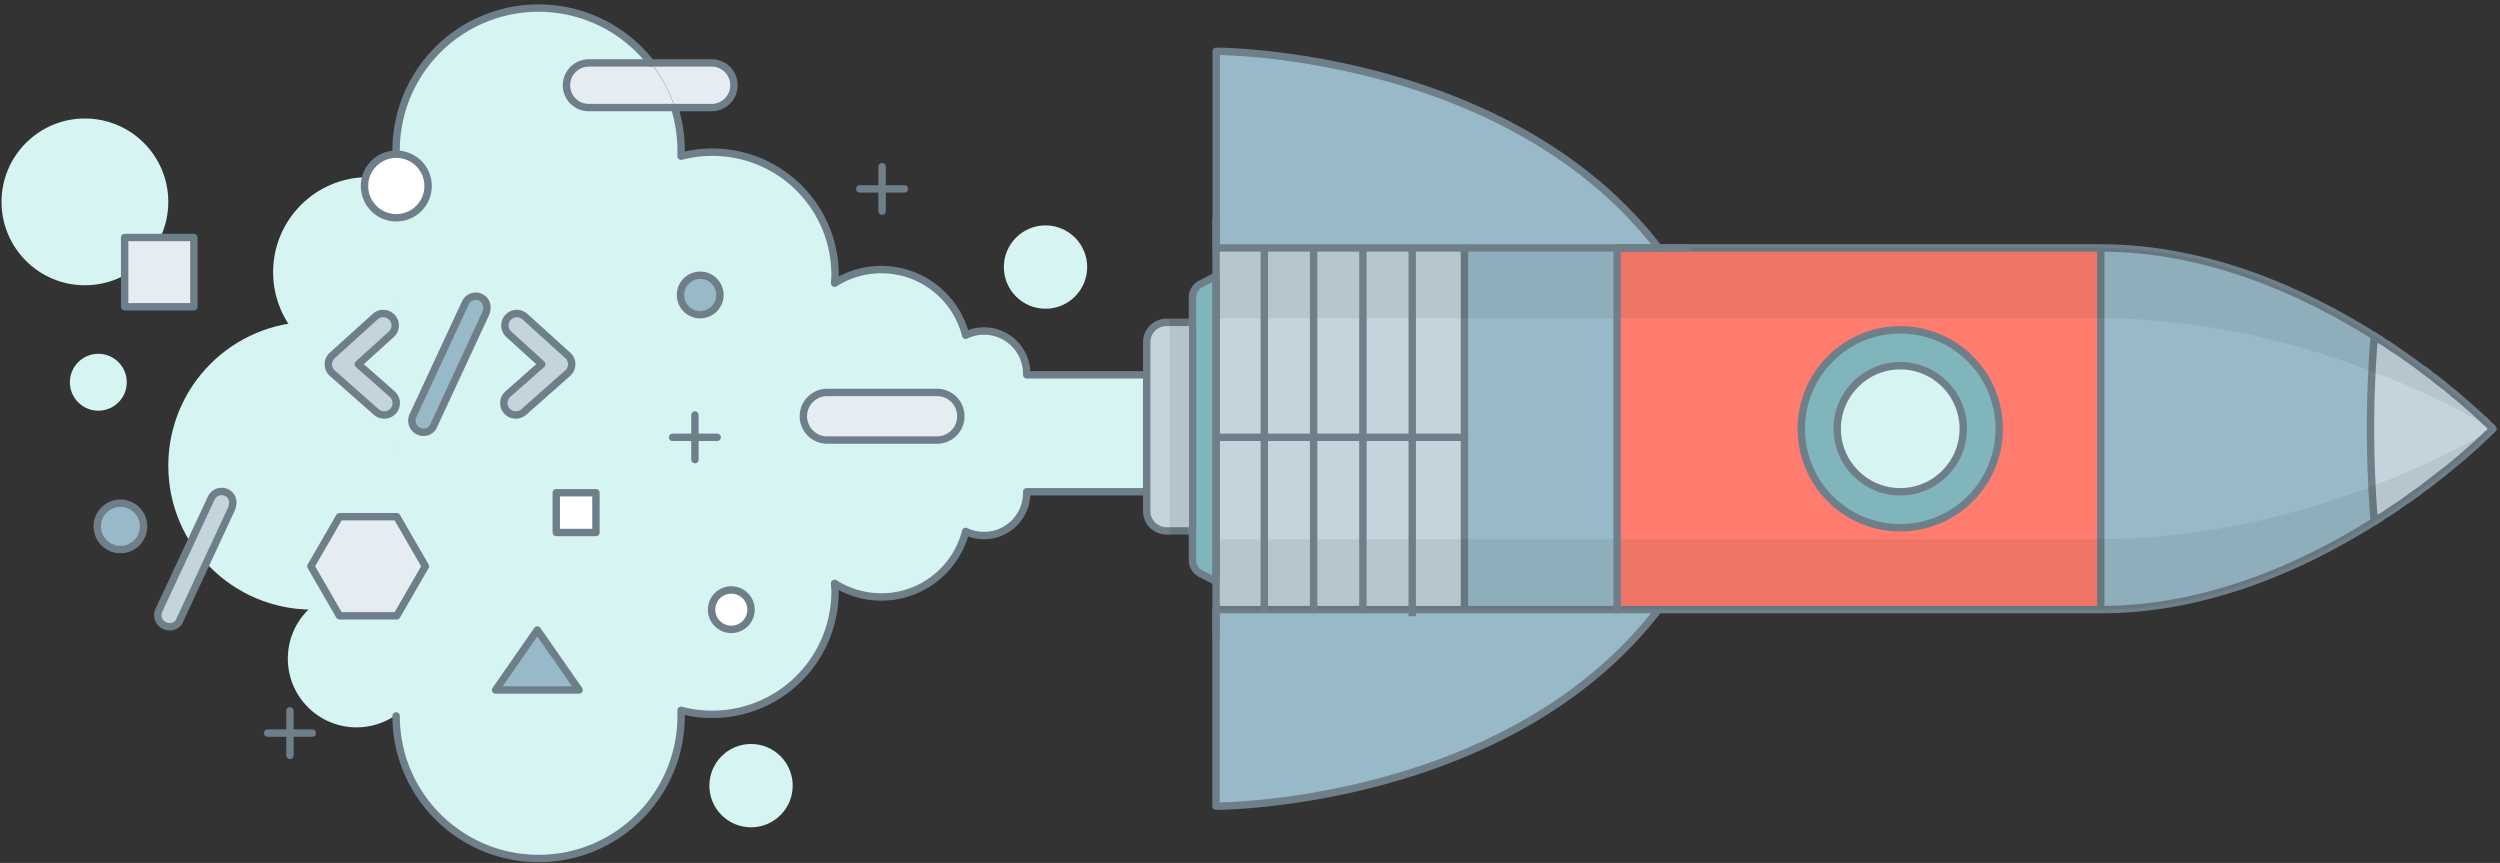 <svg xmlns="http://www.w3.org/2000/svg" width="507" height="175"><rect width="100%" height="100%" fill="#333333" stroke="none"/><g fill="none" fill-rule="evenodd" transform="translate(0 1)"><circle cx="17.22" cy="39.94" r="16.91" fill="#D5F4F2"/><circle cx="212.03" cy="53.16" r="8.45" fill="#D5F4F2"/><circle cx="152.31" cy="158.33" r="8.45" fill="#D5F4F2"/><circle cx="19.94" cy="76.52" r="5.77" fill="#D5F4F2"/><circle cx="74.66" cy="54.19" r="19.27" fill="#D5F4F2"/><circle cx="72.31" cy="132.57" r="13.94" fill="#D5F4F2"/><circle cx="63.32" cy="93.44" r="29.19" fill="#D5F4F2"/><path fill="#D5F4F2" d="M80.37 144.2c-.194 10.451 5.27 20.193 14.29 25.476 9.02 5.283 20.19 5.283 29.21 0 9.02-5.283 14.485-15.024 14.29-25.476v-1.14c7.486 1.956 15.457.324 21.571-4.418C165.846 133.901 169.411 126.588 169.38 118.85c0-.52 0-1-.08-1.54 4.776 3.039 10.719 3.601 15.98 1.513 5.261-2.089 9.2-6.576 10.59-12.063a8.53 8.53 0 0 0 3.71.85c4.788 0 8.67-3.882 8.67-8.67v-.21h26.55V75h-26.58v-.21c-.01-2.966-1.538-5.72-4.048-7.299-2.51-1.579-5.654-1.765-8.332-.491-1.393-5.485-5.333-9.969-10.593-12.056-5.261-2.087-11.203-1.523-15.977 1.516 0-.51.08-1 .08-1.55.028-7.736-3.539-15.046-9.653-19.785-6.114-4.739-14.083-6.37-21.567-4.415v-1.15c-.293-15.749-13.144-28.362-28.895-28.362-15.751 0-28.602 12.614-28.895 28.362"/><path fill="#C4D4DD" d="M505.33 85.71l.24.24a116 116 0 0 1-9.92 8.76c-.64.51-1.3 1-2 1.56s-1.09.85-1.67 1.29l-1.58 1.17-2.37 1.7-1.87 1.3-1.93 1.27c-.44.3-.89.58-1.35.88-.46.3-.9.58-1.37.87-.5-6-.77-12.33-.77-18.82s.27-12.8.77-18.81c.47.3.93.58 1.37.88.44.3.91.57 1.35.87l1.3.87c2.15 1.45 4.16 2.88 6 4.25l1.08.82 1.05.8 1.93 1.51c.65.53 1.27 1 1.86 1.53.3.23.58.47.85.7 2.32 1.94 4.11 3.57 5.35 4.73l.63.59c.37.35.66.64.87.85l.18.19z"/><path fill="#98BAC8" d="M484.23 103l1.94-1.29c-.63.45-1.28.88-1.94 1.29zM482.88 103.9c-.44.29-.9.58-1.37.87.49-.29.93-.58 1.37-.87zM426 49.28c21.59 0 41.15 8.85 55.48 17.86-.5 6-.77 12.32-.77 18.81 0 6.49.27 12.8.77 18.82-14.33 9-33.89 17.87-55.48 17.87V49.28z"/><path fill="#FF7C6E" fill-rule="nonzero" d="M426 49.28v73.36h-98V49.28h98zM405.44 86c.028-8.124-4.844-15.464-12.341-18.592-7.497-3.129-16.141-1.429-21.896 4.306-5.755 5.734-7.484 14.372-4.382 21.881C369.923 101.102 377.246 106 385.37 106c11.057 0 20.031-8.943 20.07-20z"/><path fill="#80B5BC" fill-rule="nonzero" d="M385.37 65.89c11.079 0 20.063 8.978 20.07 20.057.007 11.079-8.964 20.069-20.043 20.083C374.317 106.045 365.322 97.079 365.3 86c-.011-5.33 2.099-10.445 5.864-14.217 3.765-3.773 8.876-5.893 14.206-5.893zM398.14 86c-0-5.17-3.115-9.831-7.892-11.808-4.777-1.978-10.274-.882-13.929 2.775-3.654 3.657-4.745 9.156-2.764 13.931 1.981 4.775 6.644 7.886 11.814 7.882 3.389 0 6.638-1.347 9.033-3.744C396.798 92.639 398.143 89.389 398.14 86z"/><circle cx="385.37" cy="85.95" r="12.78" fill="#D5F4F2"/><path fill="#98BAC8" d="M336.33 49.28h-89.72V9.4s59.02 0 89.72 39.88zM328 122.64h8.37c-30 38.93-86.95 39.85-89.61 39.86h-.11v-39.86H328zM327.96 49.28v73.36h-30.97V49.28z"/><path fill="#C4D4DD" d="M296.99 87.69v34.95h-50.37V87.69zM296.99 49.28v38.41h-50.37V49.28z"/><path fill="#80B5BC" d="M246.61 87.69v29.24l-3.1-1.59c-1.028-.527-1.676-1.584-1.68-2.74V59.31c.004-1.156.652-2.213 1.68-2.74l3.1-1.6v32.72z"/><path fill="#E6EDF2" d="M190.25 78.59c2.579.117 4.61 2.243 4.61 4.825s-2.031 4.708-4.61 4.825h-22.72c-2.579-.117-4.61-2.243-4.61-4.825s2.031-4.708 4.61-4.825h22.72z"/><path fill="#FFF" d="M148.29 118.62c2.209 0 4 1.791 4 4s-1.791 4-4 4-4-1.791-4-4 1.791-4 4-4z"/><path fill="#E6EDF2" d="M144.35 11.76c2.502 0 4.53 2.028 4.53 4.53s-2.028 4.53-4.53 4.53h-7.52a28.38 28.38 0 0 0-4.8-9.06h12.32z"/><path fill="#98BAC8" d="M142 54.81c2.209 0 4 1.791 4 4s-1.791 4-4 4-4-1.791-4-4 1.791-4 4-4z"/><path fill="#E6EDF2" d="M136.83 20.82H119.4c-2.496-.005-4.519-2.024-4.53-4.52.011-2.499 2.031-4.524 4.53-4.54H132a28.38 28.38 0 0 1 4.83 9.06z"/><path fill="#98BAC8" d="M108.97 126.77l8.47 12.16h-16.93z"/><path fill="#C4D4DD" d="M115.14 71.07c.515.464.806 1.127.8 1.82-.003.692-.306 1.348-.83 1.8l-8.9 7.87c-.444.386-1.012.599-1.6.6-.696.008-1.36-.288-1.82-.81-.426-.481-.644-1.112-.604-1.754.039-.642.332-1.241.814-1.666l6.87-6.07-6.68-6.06c-.641-.582-.923-1.463-.74-2.309.184-.847.805-1.531 1.63-1.795.825-.264 1.728-.068 2.37.514l8.69 7.86z"/><path fill="#98BAC8" d="M98.75 61.39a3.43 3.43 0 0 1-.36 1.44L87.77 85.71c-.662.922-1.898 1.224-2.91.71-.814-.387-1.332-1.209-1.33-2.11a2.28 2.28 0 0 1 .21-1l10.63-22.88c.539-1.168 1.922-1.678 3.09-1.14.811.379 1.318 1.205 1.29 2.1z"/><path fill="#E6EDF2" d="M80.46 103.79l5.81 10.05-5.81 10.05H68.85l-5.8-10.05 5.8-10.05z"/><path fill="#FFF" d="M80.36 30.27c2.611-.004 4.966 1.566 5.967 3.977 1.001 2.411.45 5.188-1.396 7.034-1.846 1.846-4.623 2.397-7.034 1.396-2.411-1.001-3.981-3.357-3.977-5.967.006-3.554 2.886-6.434 6.44-6.44z"/><path fill="#C4D4DD" d="M79.53 78.93c.752.668 1.013 1.731.655 2.671-.358.94-1.26 1.561-2.265 1.559-.591 0-1.163-.213-1.61-.6l-8.91-7.87c-.518-.459-.814-1.118-.814-1.81s.296-1.351.814-1.81l8.69-7.86c.991-.9 2.525-.826 3.425.165.9.991.826 2.525-.165 3.425l-6.69 6.06 6.87 6.07z"/><path stroke="#6E7F89" stroke-linecap="round" stroke-linejoin="round" stroke-width="1.5" d="M336.33 49.28h89.7M426.03 122.64h-89.7M505.15 85.54l.18.17M503.65 84.1l.63.59M497.45 78.67c.3.23.58.47.85.7M493.66 75.63c.68.52 1.32 1 1.93 1.51M491.53 74l1.08.82M484.23 68.89c.44.28.87.58 1.3.87M482.88 103.9c-.44.29-.9.58-1.37.87-14.33 9-33.89 17.87-55.48 17.87V49.28c21.59 0 41.15 8.85 55.48 17.86.47.28.93.58 1.37.88M486.17 101.73c-.63.43-1.28.86-1.94 1.29M490.41 98.73c-.76.56-1.55 1.12-2.37 1.7M495.65 94.71c-.64.51-1.3 1-2 1.56s-1.11.86-1.67 1.29M385.37 65.89c-11.079 0-20.063 8.978-20.07 20.057-.007 11.079 8.964 20.069 20.043 20.083C396.423 106.045 405.418 97.079 405.44 86c.011-5.33-2.099-10.445-5.864-14.217-3.765-3.773-8.876-5.893-14.206-5.893z"/><circle cx="385.37" cy="85.95" r="12.78" stroke="#6E7F89" stroke-linecap="round" stroke-linejoin="round" stroke-width="1.5"/><path stroke="#6E7F89" stroke-linecap="round" stroke-linejoin="round" stroke-width="1.5" d="M481.51 104.77c-.5-6-.77-12.33-.77-18.82s.27-12.8.77-18.81c.47.3.93.58 1.37.88.44.3.91.57 1.35.87l1.3.87c2.15 1.45 4.16 2.88 6 4.25l1.08.82 1.05.8 1.93 1.51c.65.53 1.27 1 1.86 1.53.3.23.58.47.85.7 2.32 1.94 4.11 3.57 5.35 4.73l.63.59c.37.35.66.64.87.85l.18.17.24.24a116 116 0 0 1-9.92 8.76c-.64.51-1.3 1-2 1.56s-1.09.85-1.67 1.29l-1.58 1.17-2.37 1.7-1.87 1.3-1.93 1.27c-.44.3-.89.58-1.35.88-.46.3-.88.6-1.37.89zM296.99 122.64V49.28M246.61 116.93l-3.1-1.59c-1.028-.527-1.676-1.584-1.68-2.74V59.31c.004-1.156.652-2.213 1.68-2.74l3.1-1.6v62-.04zM336.33 122.64h-89.72v39.86h.11c2.66-.01 59.63-.93 89.61-39.86zM328 49.28h8.37C305.67 9.4 246.65 9.4 246.65 9.4v39.88M234.8 75.01h-26.58M132 11.76c-7.586-9.726-20.511-13.563-32.176-9.551C88.16 6.22 80.329 17.195 80.33 29.53M208.22 74.8c0-4.788-3.882-8.67-8.67-8.67a8.53 8.53 0 0 0-3.71.85c-1.393-5.487-5.334-9.974-10.596-12.062C179.982 52.829 174.037 53.392 169.26 56.43c0-.52.09-1 .09-1.54.047-7.743-3.514-15.067-9.633-19.813C153.598 30.332 145.618 28.707 138.13 30.68v-1.15a29.16 29.16 0 0 0-1.33-8.71M234.8 98.73h-26.58M208.22 98.94c.003 2.973-1.518 5.74-4.031 7.329-2.512 1.589-5.664 1.778-8.349.501-1.399 5.483-5.341 9.963-10.602 12.049-5.26 2.086-11.202 1.525-15.978-1.509 0 .51.09 1 .09 1.55.028 7.736-3.539 15.046-9.653 19.785-6.114 4.739-14.083 6.37-21.567 4.415v1.14c0 15.961-12.939 28.9-28.9 28.9-15.961 0-28.9-12.939-28.9-28.9"/><path stroke="#6E7F89" stroke-linejoin="round" stroke-width="1.5" d="M152.31 122.64c0 2.209-1.791 4-4 4s-4-1.791-4-4 1.791-4 4-4 4 1.791 4 4zM146 58.82c0 2.209-1.791 4-4 4s-4-1.791-4-4 1.791-4 4-4 4 1.791 4 4zM86.82 36.71c.006 3.562-2.878 6.454-6.44 6.46-3.562.006-6.454-2.878-6.46-6.44C73.914 33.168 76.798 30.276 80.36 30.27c3.56-0 6.449 2.88 6.46 6.44zM190.25 88.24h-22.72c-2.579-.117-4.61-2.243-4.61-4.825s2.031-4.708 4.61-4.825h22.72c2.579.117 4.61 2.243 4.61 4.825s-2.031 4.708-4.61 4.825z"/><path stroke="#6E7F89" stroke-linecap="round" stroke-linejoin="round" stroke-width="1.5" d="M98.39 62.83L87.77 85.71c-.662.922-1.898 1.224-2.91.71-.814-.387-1.332-1.209-1.33-2.11a2.28 2.28 0 0 1 .21-1l10.63-22.88c.539-1.168 1.922-1.678 3.09-1.14.804.376 1.31 1.192 1.29 2.08a3.43 3.43 0 0 1-.36 1.46zM77.92 83.16c-.591 0-1.163-.213-1.61-.6l-8.91-7.87c-.518-.459-.814-1.118-.814-1.81s.296-1.351.814-1.81l8.69-7.86c.991-.9 2.525-.826 3.425.165.9.991.826 2.525-.165 3.425l-6.69 6.06 6.88 6.07c.752.668 1.013 1.731.655 2.671-.358.94-1.26 1.561-2.265 1.559h-.01zM104.61 83.16c.588-.002 1.156-.214 1.6-.6l8.9-7.87c.524-.452.827-1.108.83-1.8.006-.693-.285-1.356-.8-1.82l-8.69-7.86c-.641-.582-1.545-.778-2.37-.514-.825.264-1.446.948-1.63 1.795-.184.847.098 1.727.74 2.309l6.68 6.06-6.87 6.07c-.482.425-.775 1.025-.814 1.666-.039.642.178 1.273.604 1.754.46.522 1.124.818 1.82.81z"/><path stroke="#6E7F89" stroke-linejoin="round" stroke-width="1.5" d="M108.97 126.77l-8.46 12.16h16.93z"/><path stroke="#6E7F89" stroke-linecap="round" stroke-linejoin="round" stroke-width="1.5" d="M140.93 83.16v9.05M136.4 87.69h9.05M58.8 143.16v9.03M54.28 147.67h9.05M178.89 32.79v9.05M174.36 37.31h9.05"/><path stroke="#6E7F89" stroke-linejoin="round" stroke-width="1.5" d="M132 11.76h12.32c2.502 0 4.53 2.028 4.53 4.53s-2.028 4.53-4.53 4.53H119.4c-2.496-.005-4.519-2.024-4.53-4.52.011-2.499 2.031-4.524 4.53-4.54H132zM80.46 103.79H68.85l-5.8 10.05 5.8 10.05h11.61l5.81-10.05z"/><path stroke="#6E7F89" stroke-linecap="round" stroke-linejoin="round" stroke-width="1.5" d="M296.99 87.69h-50.38"/><path fill="#FFF" d="M112.81 98.93h8.05v8.06h-8.05z"/><path stroke="#6E7F89" stroke-linecap="round" stroke-linejoin="round" stroke-width="1.5" d="M112.81 98.93h8.05v8.06h-8.05z"/><path fill="#E6EDF2" d="M25.28 47.17h14.04v14.04H25.28z"/><path stroke="#6E7F89" stroke-linecap="round" stroke-linejoin="round" stroke-width="1.5" d="M25.28 47.17h14.04v14.04H25.28z"/><path fill="#98BAC8" d="M24.42 101.05c2.588.006 4.682 2.106 4.68 4.693-.002 2.588-2.099 4.685-4.687 4.687-2.588.002-4.688-2.092-4.693-4.68 0-1.247.495-2.442 1.377-3.323S23.173 101.05 24.42 101.05z"/><path stroke="#6E7F89" stroke-linecap="round" stroke-linejoin="round" stroke-width="1.5" d="M29.12 105.75c0 2.596-2.104 4.7-4.7 4.7-2.596 0-4.7-2.104-4.7-4.7 0-2.596 2.104-4.7 4.7-4.7 1.247 0 2.442.495 3.323 1.377.881.881 1.377 2.077 1.377 3.323z"/><path fill="#C4D4DD" d="M47.21 100.94a3.37 3.37 0 0 1-.35 1.44l-10.59 22.79c-.663.908-1.885 1.204-2.89.7-.832-.374-1.371-1.198-1.38-2.11a2.22 2.22 0 0 1 .22-1L42.85 100c.55-1.15 1.92-1.648 3.08-1.12.801.368 1.305 1.179 1.28 2.06z"/><path stroke="#6E7F89" stroke-linecap="round" stroke-linejoin="round" stroke-width="1.5" d="M46.86 102.38l-10.59 22.79c-.663.908-1.885 1.204-2.89.7-.832-.374-1.371-1.198-1.38-2.11a2.22 2.22 0 0 1 .22-1L42.85 100c.55-1.15 1.92-1.648 3.08-1.12.804.37 1.309 1.185 1.28 2.07a3.37 3.37 0 0 1-.35 1.43z"/><g opacity=".07" style="mix-blend-mode:multiply" fill="#000"><path d="M426 122.63H246.62v-14.27H426c43.93 0 79.54-22.41 79.54-22.41S470 122.63 426 122.63z"/><path d="M505.57 86S470 63.55 426 63.55H246.62V49.27H426c44 0 79.57 36.73 79.57 36.73z"/></g><path fill="#E6EDF2" stroke="#6E7F89" stroke-linejoin="round" stroke-width="1.5" d="M246.62 43.16v85.16"/><path fill="#C4D4DD" stroke="#6E7F89" stroke-linejoin="round" stroke-width="1.5" d="M236.55 64.38h5.28v42.28h-5.28c-2.209 0-4-1.791-4-4V68.35c.016-2.197 1.803-3.97 4-3.97z"/><path fill="#000" d="M237.21 63.76h3.69v43.67h-3.69z" opacity=".08"/><path stroke="#6E7F89" stroke-linecap="round" stroke-linejoin="round" stroke-width="1.5" d="M246.62 49.27h95.39M327.95 122.63V49.27"/><path stroke="#6E7F89" stroke-linejoin="round" stroke-width="1.5" d="M256.4 48.9v74.08M266.4 48.9v74.08M276.4 48.9v74.08M286.4 49.9v74.08"/></g></svg>
